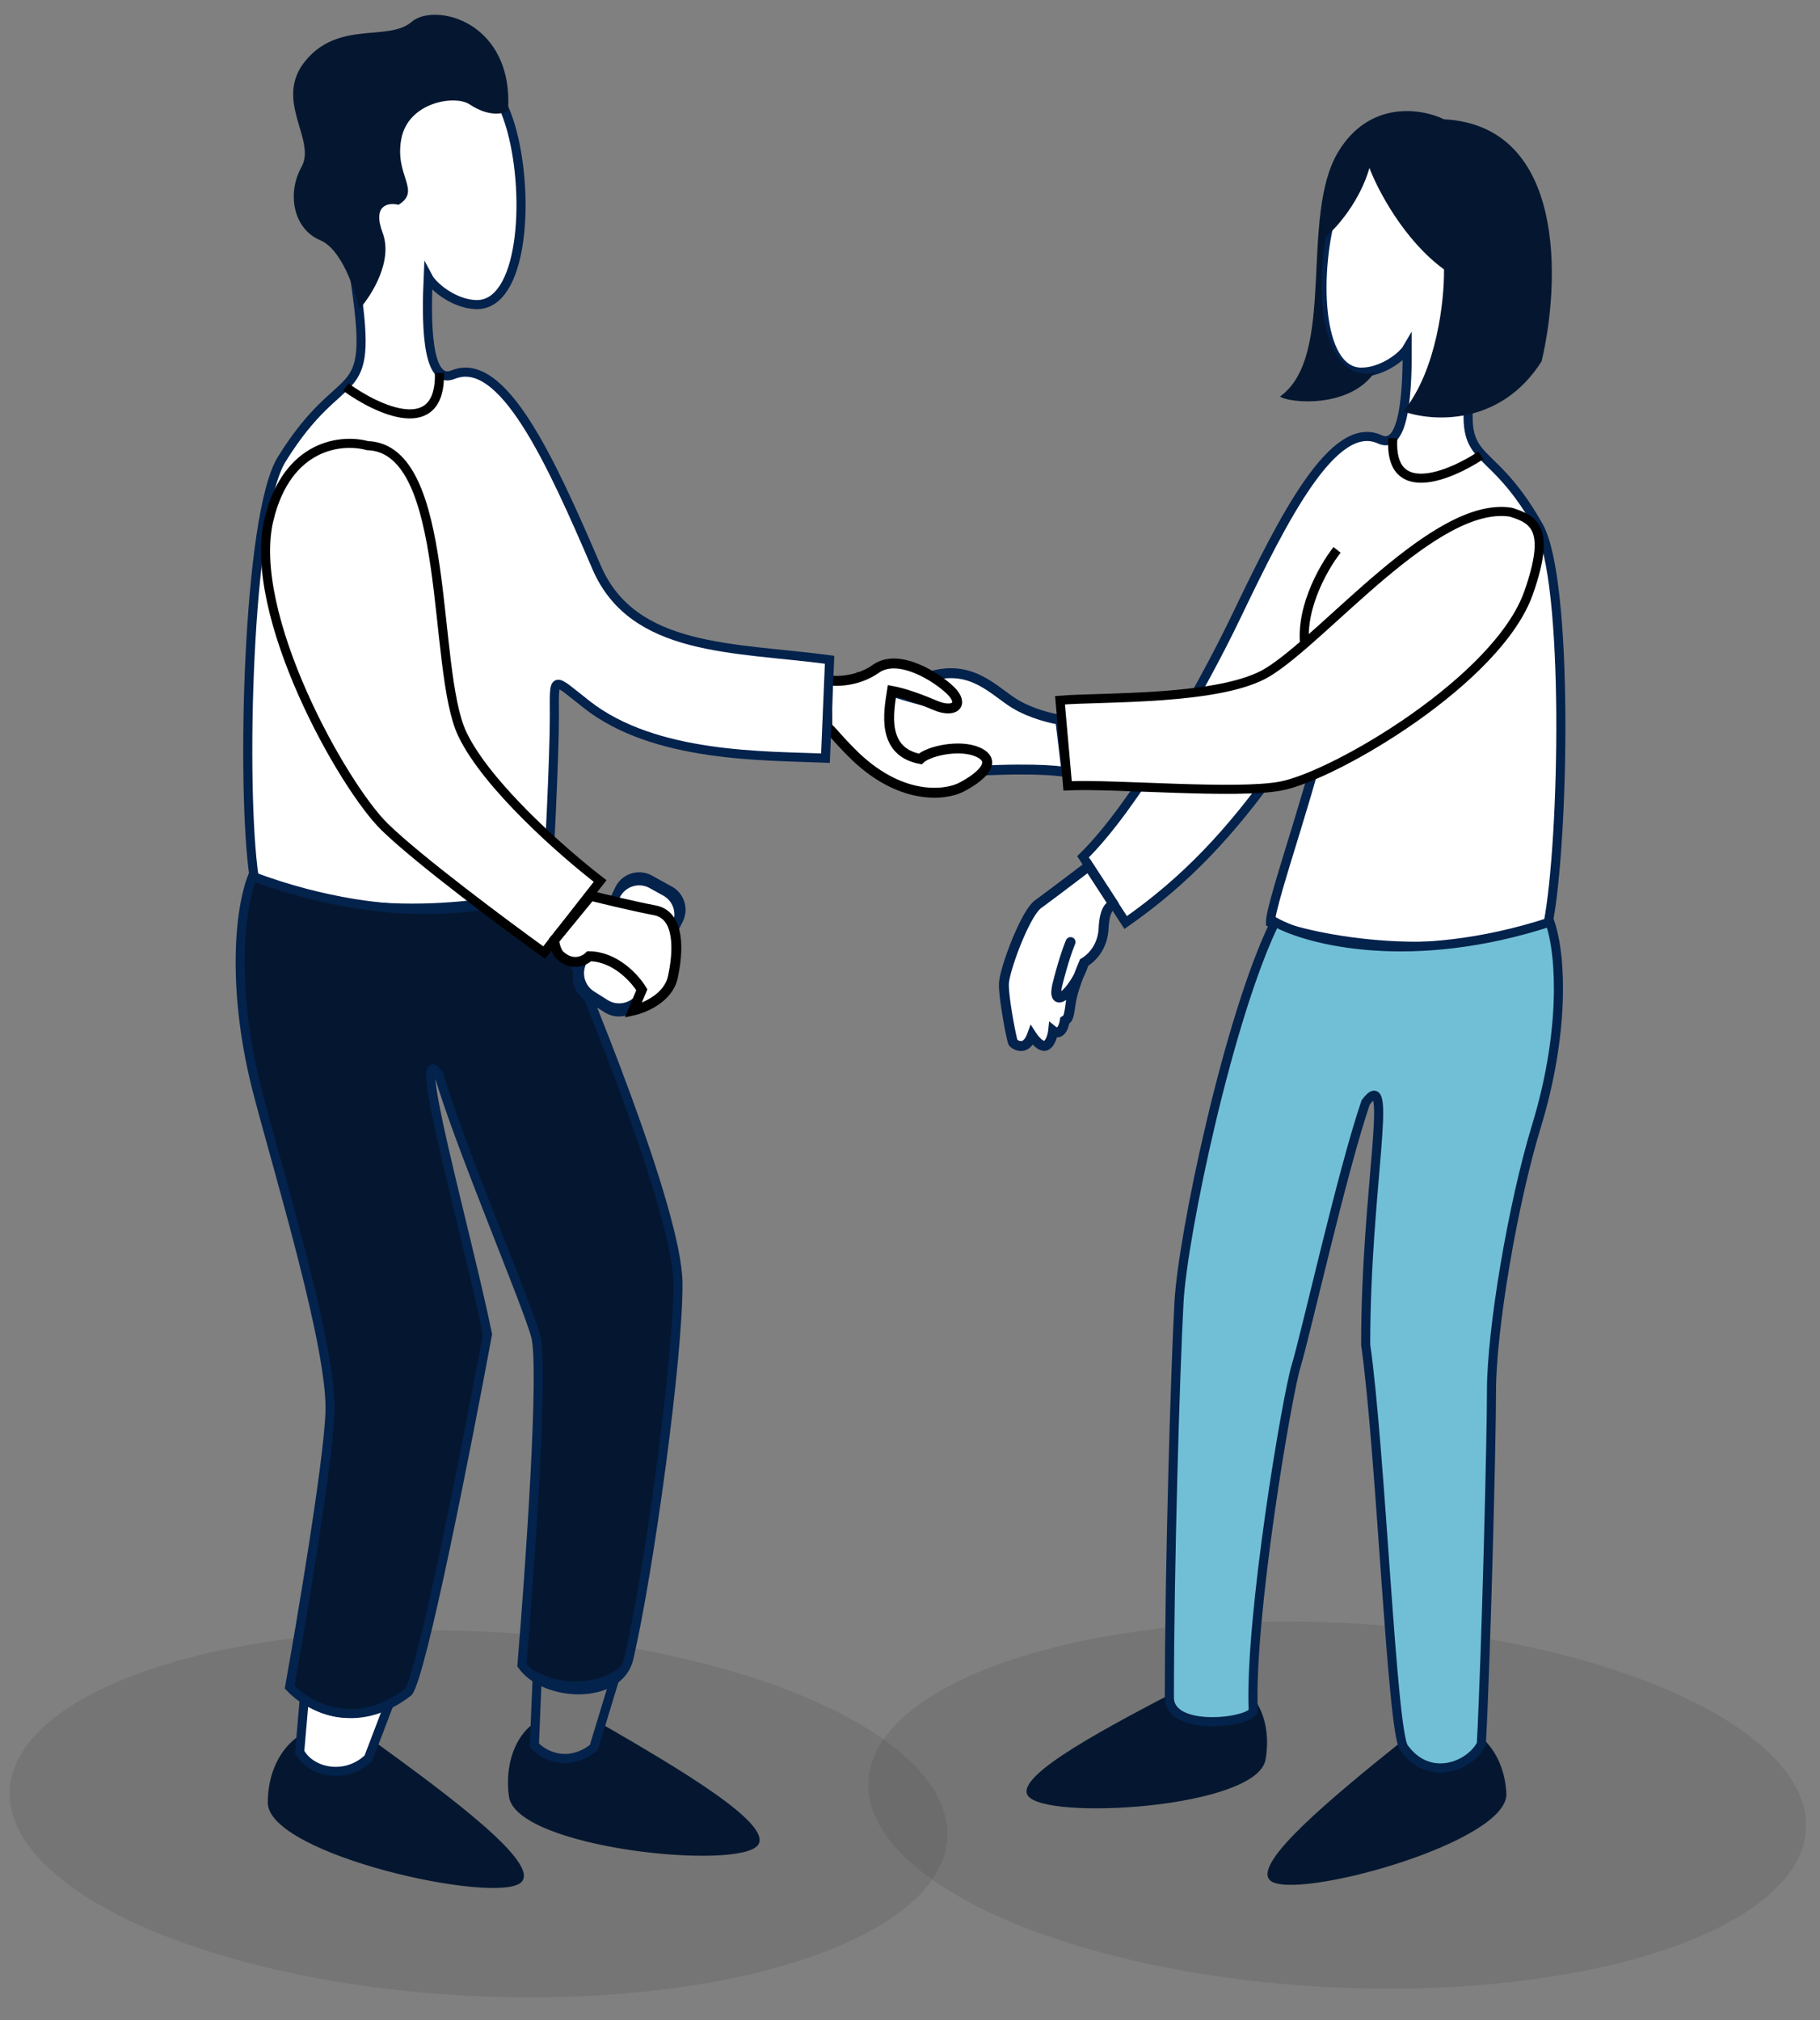 <svg xmlns="http://www.w3.org/2000/svg" fill="none" viewBox="0 0 109 121"><rect x="0" y="0" width="109" height="121" fill="#808080" stroke="none"/><path fill="#fff" stroke="#03224C" stroke-width=".594" d="M60.78 42.154c.983.597 2.225.888 2.722.959l.375 3.143c-.552-.124-2.659-.298-6.673 0-4.015.298-5.374-3.57-5.552-5.54 1.537.724 3.594 1.26 4.43 1.438l-.222-1.684c2.402-.639 3.692.938 4.92 1.684z"/><path fill="#fff" stroke="#000" stroke-width=".594" d="M52.46 40.056c-1.096.776-2.4.78-2.914.684v2.852c.129-.015.396.417 1.423 1.458 2.922 2.963 5.656 2.582 6.584 2.112.927-.47 2.371-1.5 1.02-2.112-1.082-.489-2.951-.076-3.464.41-2.312-.452-1.898-2.761-1.689-4.078.69.128 1.605.446 2.565.857 1.2.513 1.768-.06.968-.858s-3.122-2.294-4.492-1.325z"/><ellipse fill="#141414" opacity=".1" rx="28.113" ry="10.916" transform="rotate(2.916 -2119.861 617.3) skewX(-.013)"/><path fill="#051730" d="M16.037 107.957c.02-2.514 1.402-3.778 2.091-4.096l-.048 1.225c1.552 1.686 3.436.71 4.183.011l.268-.708c4.456 3.234 9.787 7.199 8.703 8.335-1.355 1.42-15.222-1.624-15.197-4.767zM30.477 107.587c-.311-2.494.823-3.912 1.43-4.309l.115 1.22c1.682 1.486 3.057.417 3.669-.365l.383-.855c4.618 2.674 10.2 5.966 9.33 7.222-1.089 1.569-14.538.205-14.927-2.913z"/><path fill="#fff" stroke="#03224C" stroke-width=".544" d="M17.948 104.929l.277-3.203c2.088 1.518 4.286.774 5.124.213l-1.281 3.361c-1.358 1.31-3.451.884-4.12-.371zM28.48 18.244c2.848.118 3.254-6.39 2.176-10.401-1.68-6.253-7.543-6.74-9.805-1.53-1.322 3.043-.578 3.511.477 10.899 1.054 7.387-.75 4.317-4.455 10.295-2.07 3.339-2.436 19.772-1.656 25.017 6.199 2.979 14.782 1.75 17.55.73.096-1.22.438-7.877.434-10.38-.005-2.502-.134-2.3 1.948-.668 4.082 3.2 10.689 3.054 14.288 3.204l.247-5.894c-5.732-.762-11.775-.453-13.96-5.549-2.733-6.369-5.627-12.744-8.591-11.526-1.668.686-1.589-3.558-1.488-5.827.284.536 1.517 1.575 2.834 1.63z"/><path fill="#051730" d="M24.034 8.323c.418-2.226 3.23-2.646 4.088-2.073 1.414.942 2.302.4 2.302.4.363-5.363-4.374-6.534-5.772-5.34-1.398 1.194-4.318-.087-6.322 2.287-2.005 2.374.637 4.756-.267 6.388-.905 1.632-.482 3.736 1.117 4.405 1.278.536 2.09 2.978 2.336 4.132.732-.82 2.035-2.883 1.4-4.579-.635-1.696.37-1.824.953-1.676 1.384-.87-.253-1.719.165-3.944z"/><path fill="#051730" stroke="#03224C" stroke-width=".544" d="M15.43 65.413c-1.503-5.776-1.18-10.69-.31-12.922 8.617 3.204 15.164 1.816 17.361.722 2.685 6.09 8.067 19.336 8.12 23.607.052 4.271-1.7 17.161-2.934 22.494-.592 2.554-5.038 2.369-6.407.417.485-5.845 1.322-17.8.823-19.694-.499-1.894-4.494-11.252-5.803-15.67-1.74-2.529 1.636 9.33 2.916 15.55-1.243 6.708-3.93 20.385-4.744 21.426-3.181 2.478-6.063.836-7.106-.296.753-4.192 2.29-13.343 2.418-16.409.16-3.833-3.035-14.233-4.334-19.225z"/><path fill="#fff" stroke="#000" stroke-width=".544" d="M16.114 31.099c1.1-4.529 4.384-4.825 5.888-4.407 5.096.145 3.834 13.396 5.688 17.28 1.482 3.108 6.119 7.16 8.252 8.797l-3.354 4.286c-2.343-1.689-7.533-5.557-9.545-7.52-2.516-2.455-8.305-12.775-6.93-18.436z"/><path fill="#03224C" stroke="#03224C" stroke-width=".594" d="M37.119 53.273l-.477.985-1.897 3.707a1.291 1.291 0 00.46 1.68l1.17.74c.646.409 1.504.17 1.845-.513l2.403-4.803c.31-.62.075-1.373-.531-1.708l-1.186-.655a1.291 1.291 0 00-1.787.567z"/><path fill="#fff" d="M37.119 53.759l-.363.748-1.636 3.198a1.291 1.291 0 00.46 1.68l.809.511c.646.41 1.504.171 1.846-.512l2.017-4.034c.31-.62.075-1.373-.531-1.708l-.815-.45a1.291 1.291 0 00-1.787.567z"/><path fill="#fff" stroke="#000" stroke-width=".594" d="M39.216 54.524c-1.226-.233-3.074-.68-3.845-.873l-2.186 2.668c.062.516.247.801.332.88.754.718 1.497.35 1.774.075 1.57.02 2.753 1.35 3.148 2.01l-.52 1.24c.68-.148 2.105-.752 2.375-1.986.338-1.54.454-3.723-1.078-4.014z"/><path stroke="#03224C" stroke-width=".544" d="M32.003 104.529l.17-4.067c2.098.987 4.005.354 4.696-.085l-1.306 4.3c-1.59 1.245-3.068.419-3.56-.148z"/><path stroke="#000" stroke-width=".544" d="M20.71 23.185c1.905 1.38 5.696 3.145 5.61-.843"/><ellipse fill="#141414" opacity=".1" rx="28.113" ry="10.916" transform="rotate(2.916 -2083.868 1627.292) skewX(-.013)"/><path fill="#051730" d="M90.218 107.411c-.137-2.378-1.503-3.51-2.17-3.778l.103 1.157c-1.39 1.667-3.217.83-3.957.204l-.286-.658c-4.065 3.266-8.924 7.264-7.845 8.289 1.348 1.281 14.325-2.243 14.155-5.214zM75.795 105.387c.396-2.348-.62-3.736-1.178-4.137l-.159 1.151c-1.652 1.338-2.91.271-3.457-.494l-.001-.905c-4.48 2.344-10.221 5.314-9.449 6.537.966 1.53 13.749.782 14.244-2.152z"/><path fill="#fff" stroke="#03224C" stroke-width=".544" d="M81.531 22.291c-2.7 0-2.827-6.174-1.648-9.929 1.837-5.85 7.405-6.081 9.34-1.062 1.13 2.933.407 3.347-.883 10.296-1.29 6.95.539 4.116 3.81 9.92 1.826 3.24 1.522 18.807.576 23.74-5.984 2.575-14.058 1.073-16.637 0-.043-1.158 3.148-9.928 3.25-12.297.104-2.367-1.956 1.73-2.838 2.971-2.794 3.928-5.465 6.799-9.084 9.326l-2.555-3.937c2.98-2.91 6.922-9.696 9.192-14.432 2.837-5.92 5.829-11.84 8.585-10.57 1.551.714 1.645-3.305 1.639-5.457-.29.497-1.498 1.431-2.747 1.431z"/><path fill="#fff" d="M62.173 54.156c.62-.45 2.278-1.708 3.03-2.28l1.54 2.37c-.174-.096-.586.097-.646 1.333-.06 1.237-.794 1.847-1.177 2.08-.081.27-.189.532-.31.774-.197.515-.423 1.177-.493 1.705-.12.897-.18.878-.346.986-.14.837-.525.764-.7.623-.025.232-.145.733-.424.872-.28.14-.683-.34-.85-.598-.375 1.022-1.048.523-1.123.424-.075-.1-.575-2.667-.55-3.515.025-.847 1.274-4.212 2.049-4.774z"/><path fill="#03224C" d="M65.202 51.875l.25-.162-.175-.268-.255.194.18.236zm-3.029 2.281l.174.24-.174-.24zm-2.049 4.774l.297.009-.297-.009zm.55 3.515l-.237.178.237-.178zm1.123-.424l.25-.161-.323-.5-.205.559.278.102zm1.274-.274l.187-.231-.424-.343-.058.542.295.032zm.7-.623l-.162-.25-.11.072-.021.129.293.049zm.346-.986l-.295-.04.295.04zm.803-2.479l-.154-.254-.086.053-.037.093.277.108zm-.532-1.111a.297.297 0 10-.543-.241l.543.241zm-1.05 2.382l.289.072-.288-.072zm2.759-3.35l.297.014-.297-.015zm.646-1.335l-.142.261.391-.423-.249.162zm-1.72-2.606c-.753.574-2.408 1.83-3.024 2.277l.348.48c.624-.452 2.285-1.712 3.035-2.285l-.36-.472zm-3.024 2.277c-.253.183-.503.553-.729.96-.234.421-.469.933-.678 1.449-.209.516-.395 1.042-.53 1.496-.133.443-.227.845-.234 1.1l.593.018c.005-.169.077-.504.21-.948.13-.434.309-.942.512-1.443.203-.502.428-.99.646-1.384.227-.409.424-.67.558-.767L62 53.916zm-2.171 5.006c-.014.458.111 1.342.241 2.096.066.384.136.744.194 1.017.029.135.055.251.077.338a2.174 2.174 0 00.05.166c.005.01.02.047.047.084l.475-.357a.255.255 0 01.024.04l.006.011-.003-.009a8.448 8.448 0 01-.095-.397 27.18 27.18 0 01-.19-.994c-.132-.766-.244-1.59-.233-1.978l-.593-.017zm.609 3.701c.052.07.147.144.246.2.106.06.255.12.428.127a.805.805 0 00.55-.188c.172-.14.31-.352.415-.639l-.557-.204c-.083.223-.17.332-.233.383a.212.212 0 01-.15.055.372.372 0 01-.162-.051c-.06-.034-.077-.06-.062-.04l-.475.357zm1.111-.44c.093.143.253.352.438.511.092.08.204.159.33.205.13.048.298.069.463-.014l-.265-.532c.026-.012.038 0 .008-.01a.541.541 0 01-.149-.1 1.935 1.935 0 01-.326-.383l-.499.322zm1.231.702c.242-.12.377-.37.452-.558.08-.2.12-.41.136-.548l-.591-.064c-.01.095-.041.251-.098.393-.061.156-.126.227-.164.245l.265.532zm.106-.907c.135.11.402.232.684.09.267-.136.42-.453.495-.895l-.586-.098c-.066.395-.174.46-.178.462h-.002a.104.104 0 01-.04-.021l-.373.462zm1.047-.605c.017-.011.09-.053.143-.1a.616.616 0 00.16-.231c.069-.164.117-.425.176-.865l-.589-.079c-.06.457-.102.636-.135.714-.01.026-.013.023-.006.016l-.014.01-.024.015-.034.021.323.499zm.48-1.196c.065-.49.278-1.124.475-1.638l-.555-.212c-.197.517-.434 1.206-.51 1.771l.59.079zm.475-1.638c.143-.375.25-.621.31-.772l-.554-.216c-.037.096-.178.428-.31.776l.554.212zm-.77-2.111l-.272-.12-.001.003-.004.008a2.343 2.343 0 00-.06.149c-.041.104-.1.26-.171.468-.144.419-.34 1.052-.559 1.922l.577.145c.214-.854.406-1.472.544-1.874a11.031 11.031 0 01.217-.58v-.001l-.271-.12zm-1.067 2.43a2.726 2.726 0 00-.084.506.88.88 0 00.056.4.45.45 0 00.347.274.606.606 0 00.37-.077c.196-.104.4-.3.586-.531.191-.237.384-.534.55-.864l-.53-.267a4.32 4.32 0 01-.482.758c-.168.208-.312.331-.401.378-.047.025-.043.01-.004.016.064.01.1.056.108.073 0 .002-.013-.03-.007-.129.005-.092.025-.221.068-.393l-.577-.144zm1.825-.292c.129-.255.243-.533.33-.822l-.57-.17a4.483 4.483 0 01-.29.725l.53.267zm.199-.653c.434-.264 1.253-.951 1.32-2.32l-.594-.028c-.053 1.104-.702 1.639-1.034 1.84l.308.508zm1.32-2.32c.028-.595.141-.887.227-1.01.087-.126.08-.022-.02-.077l.284-.522c-.275-.15-.574.003-.752.26-.179.258-.302.68-.333 1.321l.594.029zm.598-1.51l-1.54-2.37-.499.324 1.541 2.37.498-.324z"/><path fill="#051730" d="M86.481 16.136c-2.402-1.75-3.978-4.78-4.465-6.075-.555 1.941-1.919 3.552-2.613 4.112-1.032 6.613 1.297 8.742 2.936 8.106-1.514 2.232-5.194 1.85-5.68 1.471 3.409-2.43 1.136-10.773 3.49-14.661 1.884-3.11 5.007-2.592 6.332-1.945 7.339.39 6.955 9.829 5.845 14.5-2.467 3.888-6.548 3.618-8.28 2.997 2.013-2.462 2.462-6.696 2.435-8.505z"/><path stroke="#000" stroke-width=".544" d="M80.077 32.935c-.85 1.078-2.409 3.83-1.849 6.217.7 2.985 1.674 2.315.829 5.457"/><path fill="#71BFD6" stroke="#03224C" stroke-width=".544" d="M92.019 67.444c1.651-5.407 1.54-10.07.804-12.217-8.281 2.693-14.423 1.122-16.459 0-2.781 5.657-5.537 18.751-5.755 22.792-.22 4.04-.575 15.847-.575 23.647 0 2.155 5.02 1.47 5.02.777-.228-5.55 2.025-18.864 2.572-20.636.547-1.773 2.753-11.651 4.165-15.78 1.748-2.325 0 5.104 0 14.517.91 6.397 1.56 23.118 2.288 24.135 1.51 2.109 3.98 1.095 4.64-.222.296-5.738.606-18.247.606-21.154 0-3.634 1.267-11.186 2.694-15.859z"/><path fill="#fff" stroke="#000" stroke-width=".544" d="M91.55 35.5c1.34-3.823.349-4.38-1.063-4.821-4.502-.722-11.077 7.446-14.554 9.582-2.782 1.71-9.908 1.473-12.449 1.68l.456 5.13c2.734-.14 10.206.528 12.819 0 3.266-.66 12.965-6.364 14.791-11.572z"/><path stroke="#000" stroke-width=".544" d="M88.69 27.272c-1.858 1.231-5.515 2.752-5.276-1.02"/></svg>